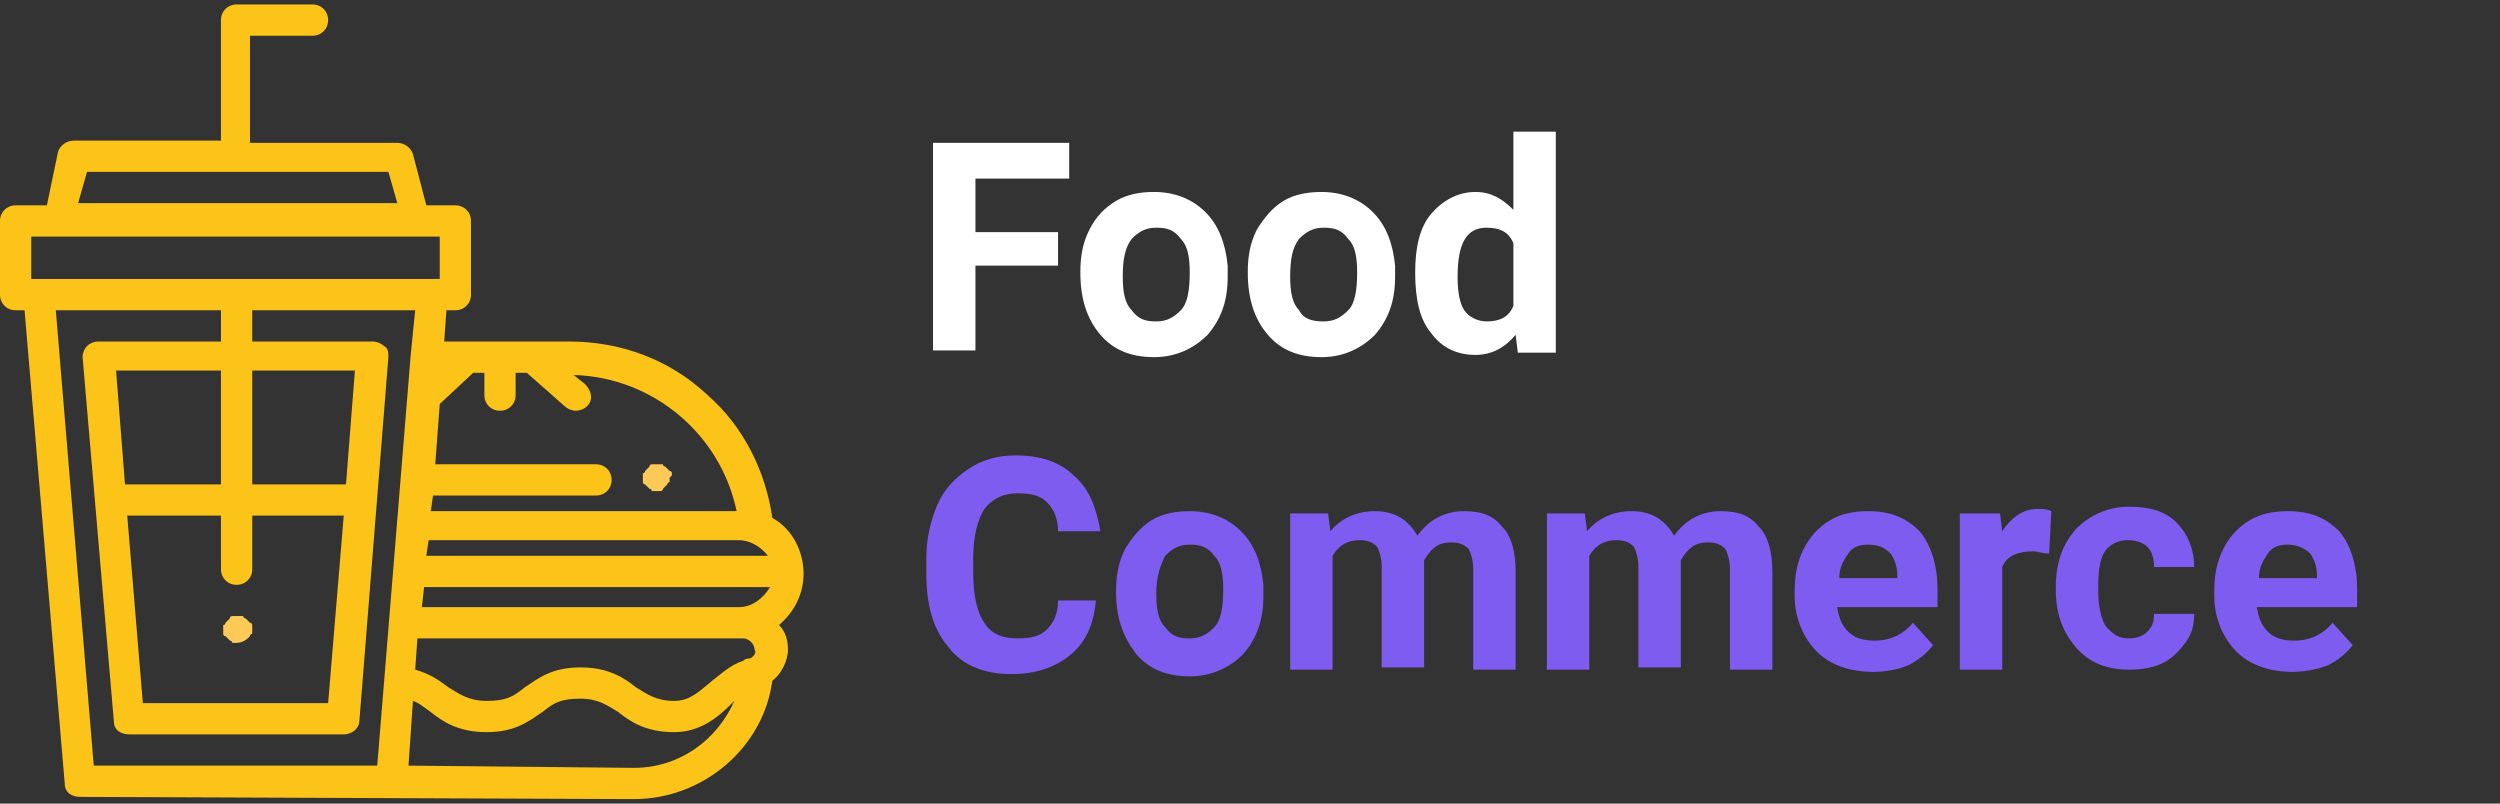 <?xml version="1.0" encoding="utf-8"?>
<!-- Generator: Adobe Illustrator 23.0.1, SVG Export Plug-In . SVG Version: 6.00 Build 0)  -->
<svg version="1.1" id="Layer_1" xmlns="http://www.w3.org/2000/svg" xmlns:xlink="http://www.w3.org/1999/xlink" x="0px" y="0px"
	 viewBox="0 0 112 36" style="enable-background:new 0 0 112 36;" xml:space="preserve">
<rect x="0" y="0" width="112" height="36" fill="#333333" stroke="none"/>
<style type="text/css">
	.st0{fill:#FECA57;}
	.st1{fill:#FCC419;}
	.st2{enable-background:new    ;}
	.st3{fill:#FFFFFF;}
	.st4{fill:#7E5CEF;}
</style>
<path class="st0" d="M30.1,21.3v-0.1c0,0,0-0.1-0.1-0.1L29.9,21l-0.1-0.1c0,0-0.1,0-0.1-0.1h-0.1c-0.1,0-0.2,0-0.3,0h-0.1
	c0,0-0.1,0-0.1,0.1L29,21l-0.1,0.1c0,0,0,0.1-0.1,0.1v0.1v0.1v0.1v0.1c0,0,0,0.1,0.1,0.1l0.1,0.1l0.1,0.1c0,0,0.1,0,0.1,0.1h0.1h0.1
	h0.1h0.1c0,0,0.1,0,0.1-0.1l0.1-0.1l0.1-0.1c0,0,0-0.1,0.1-0.1v-0.1v-0.1C30.1,21.3,30.1,21.3,30.1,21.3z"/>
<path class="st0" d="M11.3,28.1V28c0,0,0-0.1-0.1-0.1l-0.1-0.1L11,27.7c0,0-0.1,0-0.1-0.1h-0.1c-0.1,0-0.2,0-0.3,0h-0.1
	c0,0-0.1,0-0.1,0.1l-0.1,0.1l-0.1,0.1c0,0,0,0.1-0.1,0.1v0.1v0.1v0.1v0.1c0,0,0,0.1,0.1,0.1l0.1,0.1l0.1,0.1c0,0,0.1,0,0.1,0.1h0.1
	h0.1c0.2,0,0.4-0.1,0.5-0.2l0.1-0.1c0,0,0-0.1,0.1-0.1v-0.1v-0.1C11.3,28.2,11.3,28.1,11.3,28.1z"/>
<path class="st1" d="M36,25.7c0-1-0.5-2-1.4-2.5c-0.3-2.1-1.3-4.1-2.9-5.5c-1.7-1.6-3.9-2.4-6.2-2.4h-5.6l0.1-1.4h0.4
	c0.4,0,0.7-0.3,0.7-0.7V9.9c0-0.4-0.3-0.7-0.7-0.7h-1.3l-0.6-2.3c-0.1-0.3-0.4-0.5-0.7-0.5h-6.6V1.6H14c0.4,0,0.7-0.3,0.7-0.7
	S14.4,0.2,14,0.2h-3.4c-0.4,0-0.7,0.3-0.7,0.7v5.4H3.3C3,6.3,2.7,6.5,2.6,6.8L2.1,9.2H0.7C0.3,9.2,0,9.5,0,9.9v3.3
	c0,0.4,0.3,0.7,0.7,0.7h0.4l1.8,21.2c0,0.4,0.3,0.6,0.7,0.6l24.8,0.1c3.1,0,5.8-2.3,6.2-5.3c0.4-0.3,0.7-0.9,0.7-1.4
	c0-0.4-0.1-0.8-0.4-1.1C35.6,27.4,36,26.6,36,25.7z M34.4,24.9H19.1l0.1-0.7h13.9C33.6,24.2,34.1,24.5,34.4,24.9z M21.2,16.7h0.5v1
	c0,0.4,0.3,0.7,0.7,0.7c0.4,0,0.7-0.3,0.7-0.7v-1h0.5l1.7,1.5c0.1,0.1,0.3,0.2,0.5,0.2s0.4-0.1,0.5-0.2c0.3-0.3,0.2-0.7-0.1-1
	l-0.5-0.4c3.6,0.1,6.6,2.7,7.3,6.1l0,0H19.3l0.1-0.7h7.3c0.4,0,0.7-0.3,0.7-0.7c0-0.4-0.3-0.7-0.7-0.7h-7.2l0.2-2.7L21.2,16.7z
	 M3.9,7.7h13.5l0.4,1.4H3.5L3.9,7.7z M1.4,10.6h18.3v1.9H1.4V10.6z M9.9,23.1v2.4c0,0.4,0.3,0.7,0.7,0.7s0.7-0.3,0.7-0.7v-2.4h4.1
	l-0.7,8.4H6.4l-0.7-8.4H9.9z M5.6,21.7l-0.4-5.1h4.7v5.1H5.6z M11.3,21.7v-5.1h4.6l-0.4,5.1H11.3z M4.2,34.3L2.5,13.9h7.4v1.4H4.4
	c-0.2,0-0.4,0.1-0.5,0.2c-0.1,0.1-0.2,0.3-0.2,0.5l1.4,16.3c0,0.4,0.3,0.6,0.7,0.6h9.6c0.4,0,0.7-0.3,0.7-0.6L17.4,16
	c0-0.2,0-0.4-0.2-0.5c-0.1-0.1-0.3-0.2-0.5-0.2h-5.4v-1.4h7.3l-0.2,2l0,0l-1.5,18.4H4.2z M28.4,34.4l-10.1-0.1l0.2-2.9
	c0.3,0.1,0.5,0.3,0.8,0.5c0.5,0.4,1.2,0.9,2.5,0.9l0,0c1.3,0,1.9-0.5,2.5-0.9c0.5-0.4,0.8-0.6,1.7-0.6c0.8,0,1.2,0.3,1.7,0.6
	c0.5,0.4,1.2,0.9,2.5,0.9c1.2,0,2-0.7,2.6-1.3c0,0,0,0,0.1-0.1C32.1,33.2,30.4,34.4,28.4,34.4z M33.6,29.5L33.6,29.5L33.6,29.5
	L33.6,29.5L33.6,29.5L33.6,29.5c-0.1,0-0.2,0-0.3,0.1c-0.6,0.2-1,0.6-1.4,0.9l0,0c-0.6,0.5-1,0.9-1.7,0.9c-0.8,0-1.2-0.3-1.7-0.6
	c-0.5-0.4-1.2-0.9-2.5-0.9s-1.9,0.5-2.5,0.9c-0.5,0.4-0.8,0.6-1.7,0.6l0,0c-0.8,0-1.2-0.3-1.7-0.6c-0.4-0.3-0.8-0.6-1.5-0.8l0.1-1.4
	h14.6c0.2,0,0.5,0.2,0.5,0.5C33.9,29.2,33.8,29.4,33.6,29.5z M33.1,27.2H18.9l0.1-0.9h15.5C34.2,26.8,33.7,27.2,33.1,27.2z"/>
<g class="st2">
	<path class="st3" d="M47.4,11.9h-3.7v3.8h-1.9V6.4h6.1v1.6h-4.2v2.4h3.7V11.9z"/>
	<path class="st3" d="M48.4,12.2c0-0.7,0.1-1.3,0.4-1.9s0.7-1,1.2-1.3c0.5-0.3,1.1-0.4,1.7-0.4c0.9,0,1.7,0.3,2.3,0.9
		c0.6,0.6,0.9,1.4,1,2.4l0,0.5c0,1.1-0.3,1.9-0.9,2.6c-0.6,0.6-1.4,1-2.4,1c-1,0-1.8-0.3-2.4-1C48.7,14.3,48.4,13.4,48.4,12.2
		L48.4,12.2z M50.3,12.4c0,0.7,0.1,1.2,0.4,1.5c0.3,0.4,0.6,0.5,1.1,0.5c0.5,0,0.8-0.2,1.1-0.5c0.3-0.3,0.4-0.9,0.4-1.7
		c0-0.7-0.1-1.2-0.4-1.5c-0.3-0.4-0.6-0.5-1.1-0.5c-0.5,0-0.8,0.2-1.1,0.5C50.4,11.1,50.3,11.6,50.3,12.4z"/>
	<path class="st3" d="M55.9,12.2c0-0.7,0.1-1.3,0.4-1.9c0.3-0.5,0.7-1,1.2-1.3c0.5-0.3,1.1-0.4,1.7-0.4c0.9,0,1.7,0.3,2.3,0.9
		c0.6,0.6,0.9,1.4,1,2.4l0,0.5c0,1.1-0.3,1.9-0.9,2.6c-0.6,0.6-1.4,1-2.4,1c-1,0-1.8-0.3-2.4-1C56.2,14.3,55.9,13.4,55.9,12.2
		L55.9,12.2z M57.8,12.4c0,0.7,0.1,1.2,0.4,1.5c0.2,0.4,0.6,0.5,1.1,0.5c0.5,0,0.8-0.2,1.1-0.5c0.3-0.3,0.4-0.9,0.4-1.7
		c0-0.7-0.1-1.2-0.4-1.5c-0.3-0.4-0.6-0.5-1.1-0.5c-0.5,0-0.8,0.2-1.1,0.5C57.9,11.1,57.8,11.6,57.8,12.4z"/>
	<path class="st3" d="M63.4,12.2c0-1.1,0.2-2,0.7-2.6c0.5-0.6,1.2-1,2-1c0.7,0,1.2,0.3,1.7,0.8V5.9h1.9v9.9H68L67.9,15
		c-0.5,0.6-1.1,0.9-1.8,0.9c-0.8,0-1.5-0.3-2-1C63.6,14.3,63.4,13.4,63.4,12.2z M65.3,12.4c0,0.7,0.1,1.2,0.3,1.5
		c0.2,0.3,0.6,0.5,1,0.5c0.6,0,1-0.2,1.2-0.7v-2.8c-0.2-0.5-0.6-0.7-1.2-0.7C65.7,10.2,65.3,10.9,65.3,12.4z"/>
</g>
<g class="st2">
	<path class="st4" d="M49.1,26.9c-0.1,1-0.4,1.8-1.1,2.4c-0.7,0.6-1.6,0.9-2.7,0.9c-1.2,0-2.2-0.4-2.8-1.2c-0.7-0.8-1-1.9-1-3.3V25
		c0-0.9,0.2-1.7,0.5-2.4c0.3-0.7,0.8-1.2,1.4-1.6c0.6-0.4,1.3-0.6,2.1-0.6c1.1,0,2,0.3,2.6,0.9c0.7,0.6,1,1.4,1.2,2.5h-1.9
		c0-0.6-0.2-1-0.5-1.3c-0.3-0.3-0.7-0.4-1.3-0.4c-0.6,0-1.1,0.2-1.5,0.7c-0.3,0.5-0.5,1.2-0.5,2.2v0.7c0,1,0.2,1.8,0.5,2.2
		c0.3,0.5,0.8,0.7,1.5,0.7c0.6,0,1-0.1,1.3-0.4c0.3-0.3,0.5-0.7,0.5-1.3H49.1z"/>
	<path class="st4" d="M50,26.5c0-0.7,0.1-1.3,0.4-1.9c0.3-0.5,0.7-1,1.2-1.3c0.5-0.3,1.1-0.4,1.7-0.4c0.9,0,1.7,0.3,2.3,0.9
		c0.6,0.6,0.9,1.4,1,2.4l0,0.5c0,1.1-0.3,1.9-0.9,2.6c-0.6,0.6-1.4,1-2.4,1c-1,0-1.8-0.3-2.4-1C50.3,28.5,50,27.7,50,26.5L50,26.5z
		 M51.8,26.6c0,0.7,0.1,1.2,0.4,1.5c0.3,0.4,0.6,0.5,1.1,0.5c0.5,0,0.8-0.2,1.1-0.5c0.3-0.3,0.4-0.9,0.4-1.7c0-0.7-0.1-1.2-0.4-1.5
		c-0.3-0.4-0.6-0.5-1.1-0.5c-0.5,0-0.8,0.2-1.1,0.5C52,25.3,51.8,25.8,51.8,26.6z"/>
	<path class="st4" d="M59.5,23l0.1,0.8c0.5-0.6,1.2-0.9,2-0.9c0.9,0,1.5,0.4,1.9,1.1c0.5-0.7,1.2-1.1,2.1-1.1c0.8,0,1.3,0.2,1.7,0.7
		c0.4,0.4,0.6,1.1,0.6,2V30h-1.9v-4.5c0-0.4-0.1-0.7-0.2-0.9c-0.2-0.2-0.4-0.3-0.8-0.3c-0.6,0-0.9,0.3-1.2,0.8l0,4.8h-1.9v-4.5
		c0-0.4-0.1-0.7-0.2-0.9c-0.2-0.2-0.4-0.3-0.8-0.3c-0.5,0-0.9,0.2-1.2,0.7V30h-1.9v-7H59.5z"/>
	<path class="st4" d="M71,23l0.1,0.8c0.5-0.6,1.2-0.9,2-0.9c0.9,0,1.5,0.4,1.9,1.1c0.5-0.7,1.2-1.1,2.1-1.1c0.8,0,1.3,0.2,1.7,0.7
		c0.4,0.4,0.6,1.1,0.6,2V30h-1.9v-4.5c0-0.4-0.1-0.7-0.2-0.9c-0.2-0.2-0.4-0.3-0.8-0.3c-0.6,0-0.9,0.3-1.2,0.8l0,4.8h-1.9v-4.5
		c0-0.4-0.1-0.7-0.2-0.9c-0.2-0.2-0.4-0.3-0.8-0.3c-0.5,0-0.9,0.2-1.2,0.7V30h-1.9v-7H71z"/>
	<path class="st4" d="M83.9,30.1c-1,0-1.9-0.3-2.5-0.9c-0.6-0.6-1-1.5-1-2.5v-0.2c0-0.7,0.1-1.3,0.4-1.9c0.3-0.6,0.7-1,1.2-1.3
		c0.5-0.3,1.1-0.4,1.7-0.4c1,0,1.7,0.3,2.3,0.9c0.5,0.6,0.8,1.5,0.8,2.6v0.8h-4.5c0.1,0.5,0.2,0.8,0.5,1.1c0.3,0.3,0.7,0.4,1.2,0.4
		c0.7,0,1.3-0.3,1.7-0.8l0.9,1c-0.3,0.4-0.7,0.7-1.1,0.9C85,30,84.5,30.1,83.9,30.1z M83.7,24.4c-0.4,0-0.7,0.1-0.9,0.4
		c-0.2,0.3-0.4,0.6-0.4,1.1h2.6v-0.1c0-0.4-0.1-0.7-0.3-1C84.4,24.5,84.1,24.4,83.7,24.4z"/>
	<path class="st4" d="M91.8,24.8c-0.3,0-0.5-0.1-0.7-0.1c-0.7,0-1.2,0.2-1.4,0.7V30h-1.9v-7h1.8l0.1,0.8c0.4-0.6,0.9-1,1.6-1
		c0.2,0,0.4,0,0.6,0.1L91.8,24.8z"/>
	<path class="st4" d="M95.4,28.6c0.3,0,0.6-0.1,0.8-0.3c0.2-0.2,0.3-0.4,0.3-0.8h1.8c0,0.5-0.1,0.9-0.4,1.3c-0.3,0.4-0.6,0.7-1,0.9
		c-0.4,0.2-0.9,0.3-1.5,0.3c-1,0-1.8-0.3-2.4-1s-0.9-1.5-0.9-2.6v-0.1c0-1.1,0.3-1.9,0.9-2.6c0.6-0.6,1.4-1,2.4-1
		c0.9,0,1.6,0.2,2.1,0.7c0.5,0.5,0.8,1.2,0.8,2h-1.8c0-0.4-0.1-0.7-0.3-0.9c-0.2-0.2-0.5-0.3-0.9-0.3c-0.4,0-0.8,0.2-1,0.5
		c-0.2,0.3-0.3,0.8-0.3,1.5v0.2c0,0.7,0.1,1.2,0.3,1.6C94.7,28.5,95,28.6,95.4,28.6z"/>
	<path class="st4" d="M102.7,30.1c-1,0-1.9-0.3-2.5-0.9c-0.6-0.6-1-1.5-1-2.5v-0.2c0-0.7,0.1-1.3,0.4-1.9c0.3-0.6,0.7-1,1.2-1.3
		c0.5-0.3,1.1-0.4,1.7-0.4c1,0,1.7,0.3,2.3,0.9c0.5,0.6,0.8,1.5,0.8,2.6v0.8h-4.5c0.1,0.5,0.2,0.8,0.5,1.1c0.3,0.3,0.7,0.4,1.2,0.4
		c0.7,0,1.3-0.3,1.7-0.8l0.9,1c-0.3,0.4-0.7,0.7-1.1,0.9C103.8,30,103.2,30.1,102.7,30.1z M102.5,24.4c-0.4,0-0.7,0.1-0.9,0.4
		c-0.2,0.3-0.4,0.6-0.4,1.1h2.6v-0.1c0-0.4-0.1-0.7-0.3-1C103.2,24.5,102.8,24.4,102.5,24.4z"/>
</g>
</svg>
